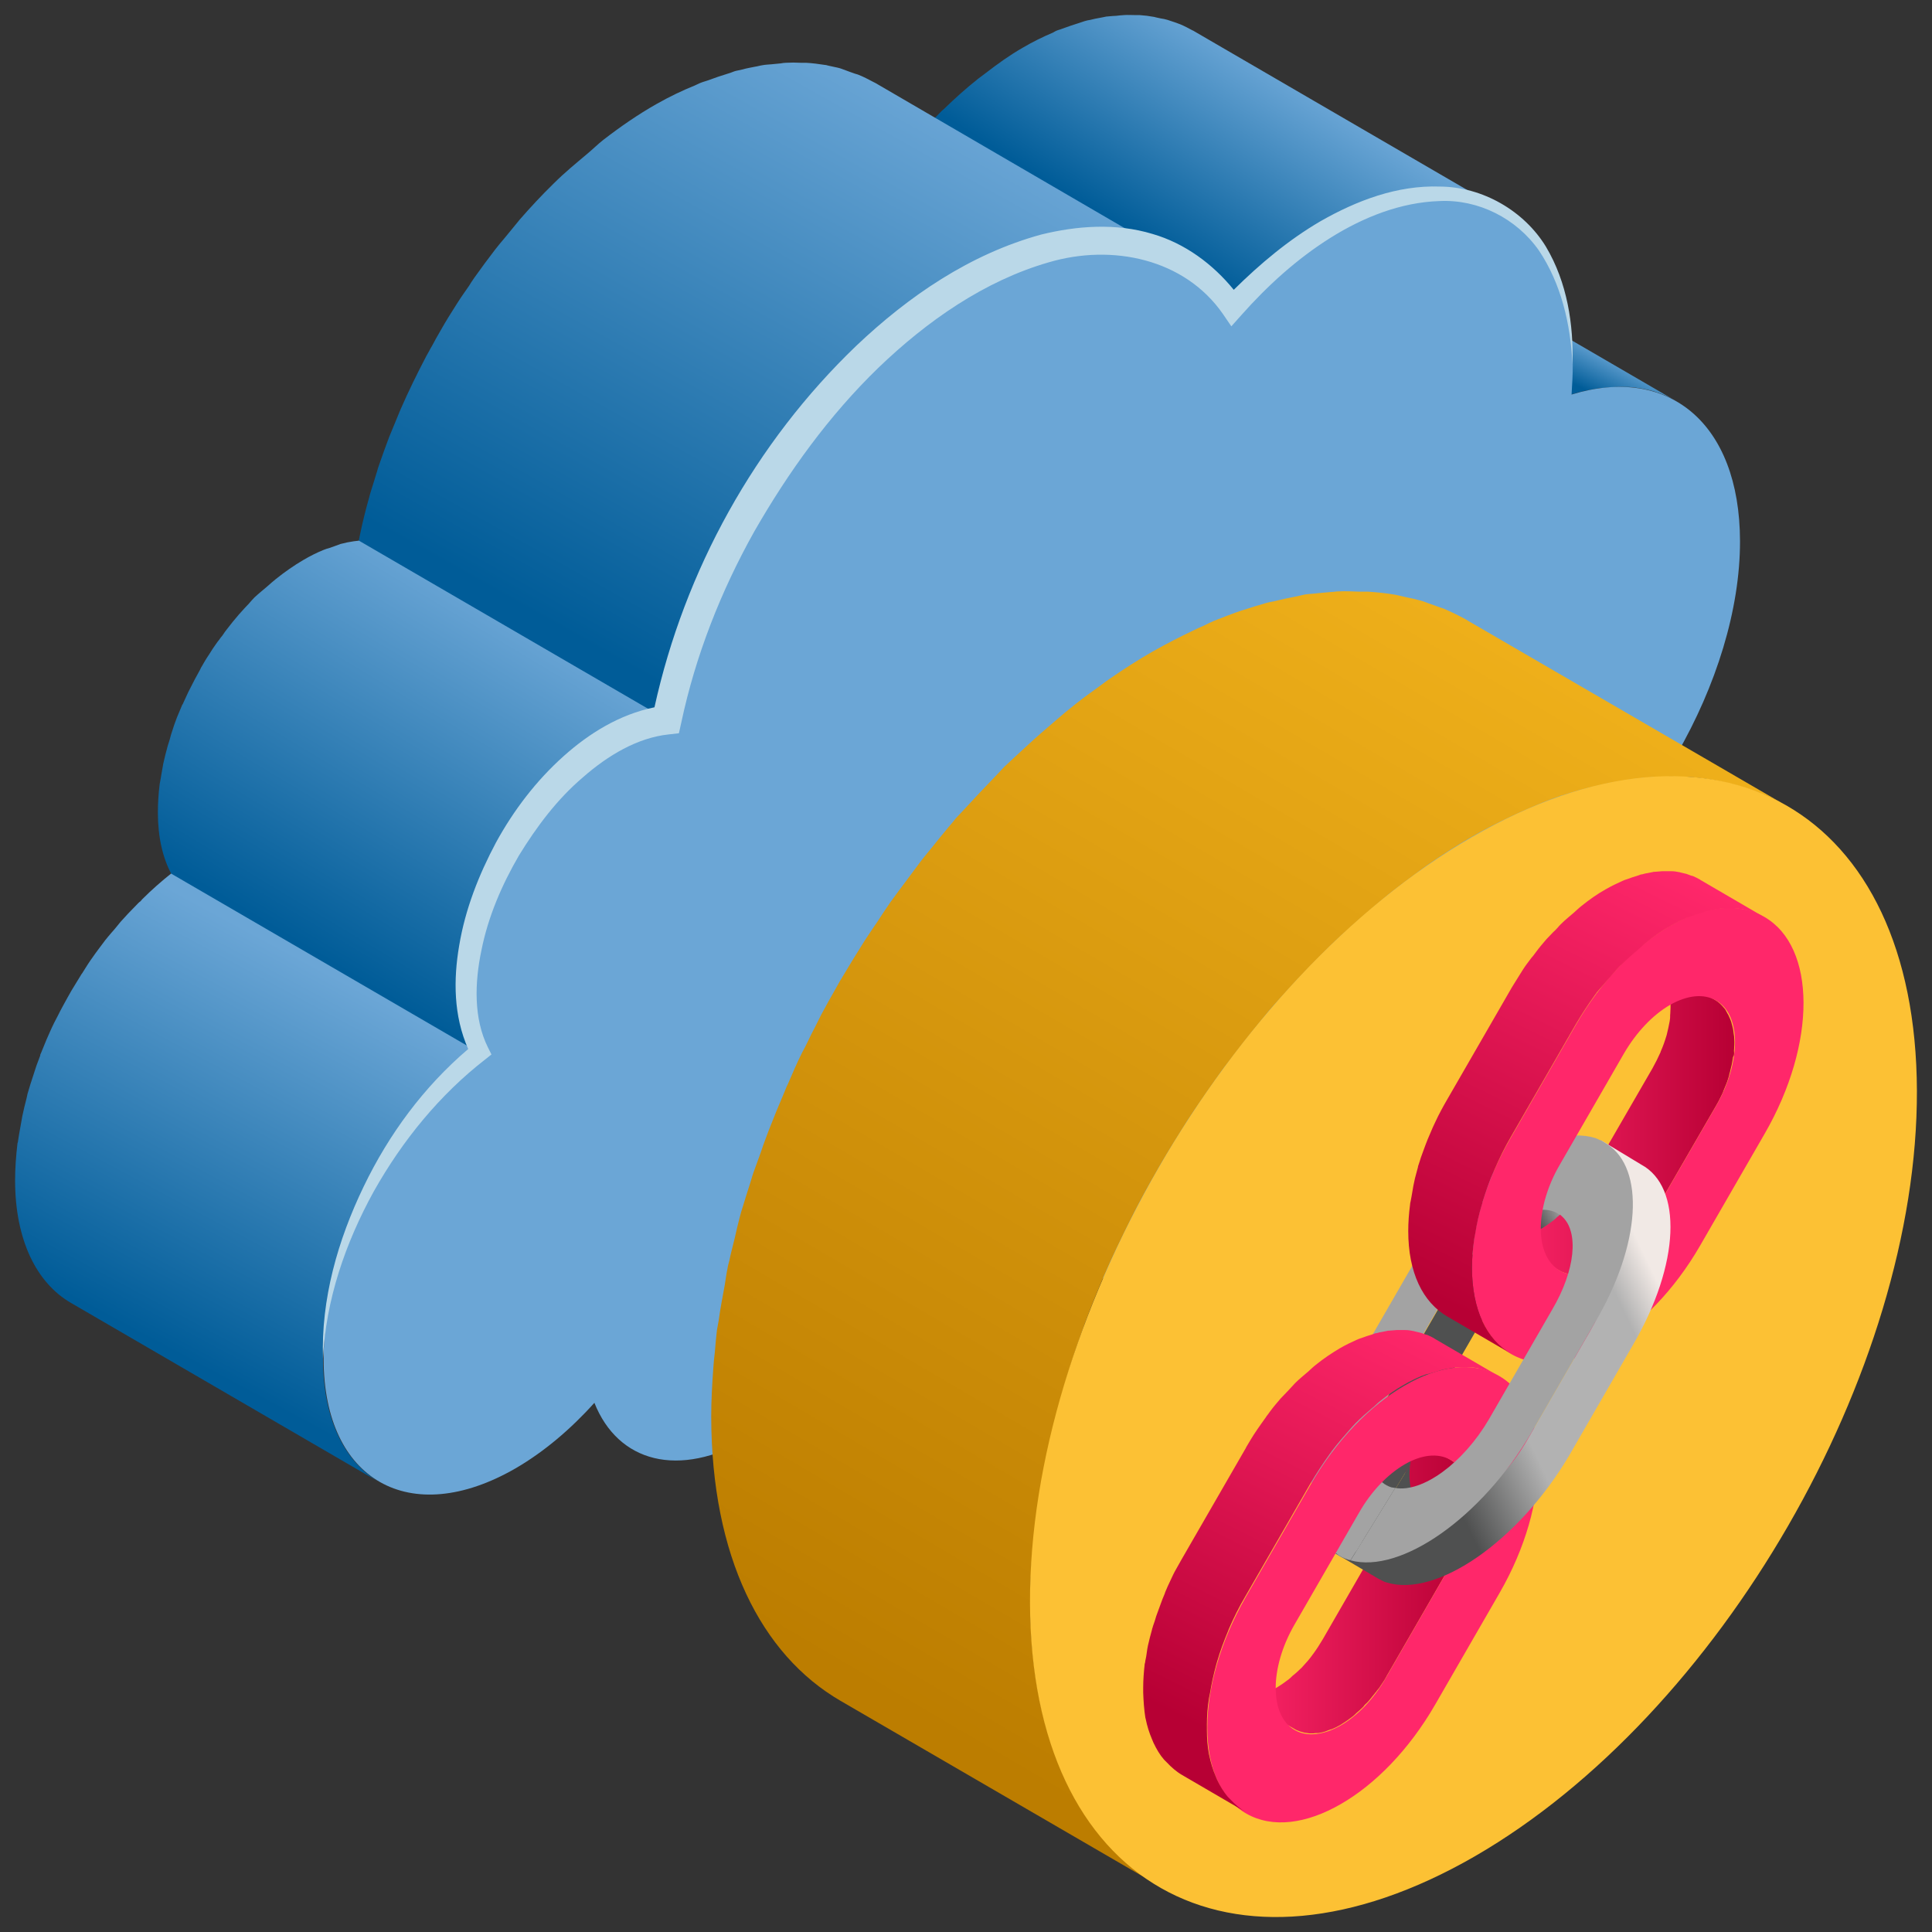 <svg id="Layer_1" enable-background="new 0 0 64 64" viewBox="0 0 64 64" xmlns="http://www.w3.org/2000/svg" xmlns:xlink="http://www.w3.org/1999/xlink"><rect x="0" y="0" width="64" height="64" fill="#333333" stroke="none"/><linearGradient id="lg1"><stop offset="0" stop-color="#6ba6d6"/><stop offset="1" stop-color="#005c98"/></linearGradient><linearGradient id="SVGID_1_" gradientUnits="userSpaceOnUse" x1="49.047" x2="48.379" xlink:href="#lg1" y1="9.511" y2="10.849"/><linearGradient id="SVGID_2_" gradientUnits="userSpaceOnUse" x1="42.298" x2="38.462" xlink:href="#lg1" y1="2.271" y2="8.369"/><linearGradient id="SVGID_3_" gradientUnits="userSpaceOnUse" x1="11.856" x2="5.463" xlink:href="#lg1" y1="32.745" y2="44.646"/><linearGradient id="SVGID_4_" gradientUnits="userSpaceOnUse" x1="30.732" x2="20.207" xlink:href="#lg1" y1="2.971" y2="21.757"/><linearGradient id="SVGID_5_" gradientUnits="userSpaceOnUse" x1="16.472" x2="9.686" xlink:href="#lg1" y1="19.811" y2="31.122"/><linearGradient id="SVGID_6_" gradientUnits="userSpaceOnUse" x1="49.611" x2="28.299" y1="19.343" y2="55.729"><stop offset="0" stop-color="#f0b11b"/><stop offset="1" stop-color="#bc7d00"/></linearGradient><linearGradient id="lg2"><stop offset="0" stop-color="#ff276a"/><stop offset="1" stop-color="#b70034"/></linearGradient><linearGradient id="SVGID_7_" gradientUnits="userSpaceOnUse" x1="40.771" x2="48.679" xlink:href="#lg2" y1="52.285" y2="52.285"/><linearGradient id="lg3"><stop offset="0" stop-color="#f1e9e5"/><stop offset=".157" stop-color="#b2b2b2"/><stop offset=".389" stop-color="#b2b2b2"/><stop offset=".665" stop-color="#b2b2b2"/><stop offset="1" stop-color="#4f5050"/></linearGradient><linearGradient id="SVGID_8_" gradientUnits="userSpaceOnUse" x1="55.201" x2="52.261" xlink:href="#lg3" y1="41.399" y2="43.008"/><linearGradient id="SVGID_9_" gradientUnits="userSpaceOnUse" x1="53.98" x2="51.04" xlink:href="#lg3" y1="39.168" y2="40.777"/><linearGradient id="SVGID_10_" gradientUnits="userSpaceOnUse" x1="49.553" x2="57.463" xlink:href="#lg2" y1="37.066" y2="37.066"/><linearGradient id="SVGID_11_" gradientUnits="userSpaceOnUse" x1="46.821" x2="39.984" xlink:href="#lg2" y1="43.811" y2="57.363"/><linearGradient id="SVGID_12_" gradientUnits="userSpaceOnUse" x1="55.431" x2="48.269" xlink:href="#lg2" y1="28.829" y2="43.358"/><linearGradient id="SVGID_13_" gradientUnits="userSpaceOnUse" x1="55.06" x2="46.78" xlink:href="#lg3" y1="42.772" y2="46.732"/><g><g><path d="m53.11 12.85c.28-.03.56-.04.82-.03h.04c.28.02.55.07.8.14.01 0 .02.01.03.01.26.08.5.18.73.32l-10.2-5.93c-.01-.01-.03-.01-.04-.02-.12-.07-.24-.13-.36-.18-.11-.04-.22-.08-.33-.12-.01 0-.02-.01-.03-.01s-.01 0-.02-.01c-.13-.04-.27-.07-.4-.09-.12-.02-.25-.03-.38-.04-.01 0-.02 0-.04 0-.01 0-.01 0-.02 0-.16-.01-.31-.01-.48 0-.11 0-.22.02-.33.03-.04 0-.08.01-.13.01-.03 0-.06 0-.09.01-.21.03-.42.08-.64.14-.07.02-.14.04-.2.06l10.2 5.93c.32-.1.63-.16.93-.21.05 0 .1 0 .14-.01z" fill="url(#SVGID_1_)"/><path d="m45.95 6.7c.12-.04.24-.07.36-.1.11-.03.22-.05.33-.07.14-.03.28-.05.42-.07.08-.01.16-.02.24-.02.18-.01.35-.02.51-.01h.12c.2.01.4.04.59.07.05.01.09.02.14.03.15.03.3.08.44.13.04.02.09.03.13.05.18.07.36.15.52.25l-.01-.01s.01 0 .01.01l-10.2-5.93c-.01-.01-.03-.02-.04-.02-.13-.07-.26-.14-.4-.2-.03-.01-.05-.02-.08-.03-.04-.02-.09-.03-.14-.05-.07-.02-.14-.05-.21-.07s-.15-.04-.23-.05c-.05-.01-.09-.02-.14-.03-.03-.01-.05-.01-.08-.02-.16-.03-.32-.05-.48-.06-.01 0-.02 0-.03 0-.04 0-.08 0-.11 0-.13 0-.25-.01-.38 0-.04 0-.09.01-.13.01-.08.01-.16.02-.24.02-.08.01-.15.01-.22.02-.06.01-.13.03-.2.04-.11.02-.22.04-.33.07-.06.01-.12.02-.18.04s-.12.04-.18.06c-.19.06-.37.12-.56.19-.07.03-.13.04-.2.07-.04.02-.08.04-.11.06-.33.14-.66.3-1 .5-.42.24-.84.54-1.24.85-.08.06-.16.12-.24.18-.39.31-.76.64-1.13 1-.02.02-.05.04-.07.06-.2.2-.38.39-.57.59l10.2 5.93c.2-.22.42-.43.63-.64.36-.36.74-.69 1.13-1 .08-.06.16-.12.24-.18.41-.31.82-.6 1.24-.85.34-.2.67-.36 1-.5.11-.05.21-.09.31-.13.2-.07.39-.13.57-.19z" fill="url(#SVGID_2_)"/><path d="m10.7 45.01c0-.43.03-.87.1-1.32.01-.06.02-.13.03-.19.06-.4.14-.8.25-1.2.01-.03.01-.06.02-.08.12-.45.27-.91.45-1.36.01-.02.02-.04.03-.06.17-.43.37-.86.58-1.28.02-.03.03-.07.05-.1.22-.43.47-.85.73-1.26.01-.02.02-.03.03-.05.26-.4.53-.78.82-1.15.04-.04.07-.09.11-.13.26-.32.53-.62.81-.91.05-.05.1-.11.15-.15.33-.33.68-.64 1.03-.92l-10.2-5.93c-.34.27-.67.56-.98.87-.02.02-.03.04-.05.06-.06.04-.11.1-.16.15-.17.17-.34.35-.5.53-.1.12-.2.25-.31.37-.04.04-.07.09-.11.13-.03.04-.06.07-.09.11-.14.19-.29.38-.42.57-.11.15-.21.31-.31.47-.01.02-.02.03-.03.05-.01.01-.02.03-.03.04-.11.18-.22.36-.33.54-.1.18-.2.35-.3.54-.03.05-.05.1-.08.15-.02.03-.03.07-.05.1-.05.1-.1.19-.15.29-.09.18-.17.37-.25.55-.06.15-.12.29-.18.44-.01.02-.02.04-.03.07.01 0 0 .03-.01.05-.08.2-.15.4-.21.6-.07.21-.14.43-.2.64 0 .02-.01.04-.01.05-.01.03-.01.06-.02.09-.05.2-.1.39-.14.59-.04.21-.07.41-.11.62-.01.06-.02.12-.03.19 0 .03-.01.06-.02.09-.05.42-.08.83-.08 1.23 0 1 .18 1.84.5 2.53.32.68.78 1.2 1.35 1.53l10.2 5.93c-1.14-.68-1.85-2.08-1.85-4.08z" fill="url(#SVGID_3_)"/><path d="m23.42 19.61c.01-.02.02-.04.03-.06.29-.68.62-1.34.97-2 .03-.05.06-.1.09-.15.34-.61.7-1.21 1.08-1.78.05-.07.09-.13.14-.2.38-.55.78-1.09 1.19-1.6.08-.09.15-.19.23-.28.45-.53.91-1.04 1.39-1.52.36-.35.73-.66 1.11-.98.18-.15.36-.33.54-.47.57-.44 1.15-.84 1.75-1.18.44-.25.87-.46 1.29-.64.14-.06.27-.11.4-.16.24-.09.48-.17.71-.24.15-.05.31-.09.46-.13.14-.03.28-.06.41-.09.18-.03.36-.06.54-.08.1-.01.2-.02.31-.03.23-.02.45-.02.67-.01h.14c.26.01.51.05.75.1.06.01.12.03.18.04.19.04.38.1.56.16.06.02.12.04.17.06.23.09.46.2.67.32l-10.2-5.94c-.02-.01-.04-.02-.06-.03-.17-.09-.34-.18-.52-.25-.03-.01-.07-.02-.1-.03-.06-.02-.11-.04-.17-.06-.09-.03-.18-.07-.27-.1-.08-.03-.18-.05-.28-.07-.06-.01-.12-.03-.18-.04-.03-.01-.07-.02-.1-.02-.2-.03-.41-.06-.62-.07-.01 0-.02 0-.03 0-.04 0-.09 0-.14 0-.17-.01-.33-.01-.5 0-.05 0-.11.01-.17.02-.1.01-.2.02-.31.03-.1.01-.19.01-.29.03-.08.01-.17.04-.25.05-.14.03-.28.05-.41.09-.08.02-.15.03-.23.05s-.15.06-.23.08c-.23.07-.47.15-.71.24-.09.03-.17.05-.26.09-.05.02-.1.05-.15.07-.42.17-.84.37-1.28.62-.6.34-1.18.74-1.75 1.18-.18.14-.35.31-.53.46-.38.32-.76.63-1.12.99-.01.01-.01.01-.02.02-.38.37-.75.77-1.1 1.17-.09.11-.18.22-.27.33-.08.09-.15.19-.23.28-.11.13-.22.26-.32.39-.23.3-.46.61-.68.92-.07.1-.13.19-.19.29-.05.07-.09.13-.14.2-.09.13-.18.26-.26.39-.18.28-.36.57-.53.87-.1.17-.2.35-.29.52-.03.05-.06.1-.09.16s-.07.12-.1.18c-.15.29-.3.58-.44.87s-.28.59-.41.89c-.01.02-.01.03-.02.05s-.02.04-.03.07c-.11.27-.22.53-.33.8-.12.32-.24.65-.35.97-.03.08-.04.15-.07.23-.02.08-.05.15-.07.23-.06.2-.13.4-.18.6-.11.39-.21.79-.29 1.18-.02.08-.03.16-.05.24l10.2 5.93c.13-.67.31-1.34.52-2.02.02-.07.04-.15.07-.23.22-.67.47-1.34.75-2z" fill="url(#SVGID_4_)"/><path d="m31.94 9.38c3.81-2.2 7.12-1.71 8.9.81.99-1.07 2.09-2 3.24-2.67 4.42-2.55 8-.49 8.02 4.57 0 .33-.02.66-.04.98 3.19-.98 5.57.92 5.58 4.85.01 4.56-3.2 10.13-7.17 12.43-1.95 1.13-3.72 1.25-5.01.56-1.34 4.48-4.51 8.92-8.22 11.06-3.2 1.85-6 1.52-7.59-.48-.92 2.52-2.72 4.93-4.81 6.14-2.37 1.37-4.37.8-5.15-1.16-.79.88-1.68 1.63-2.61 2.17-3.5 2.02-6.35.4-6.36-3.61-.01-3.58 2.23-7.85 5.18-10.17-.28-.53-.44-1.21-.44-2.02-.01-3.07 2.14-6.8 4.81-8.34.65-.37 1.28-.58 1.84-.64 1.12-5.72 5.08-11.74 9.83-14.48z" fill="#6ba6d6"/><path d="m15.56 31.54c.06-.35.14-.7.24-1.05.01-.03.02-.06.03-.1.12-.38.26-.77.42-1.14 0-.01 0-.01.01-.02.17-.38.36-.76.57-1.13.01-.01.01-.02.02-.04.21-.36.43-.7.67-1.03.02-.03.04-.06.07-.09.22-.3.46-.58.71-.85.05-.06.11-.11.16-.17.2-.2.4-.39.61-.57.09-.08.18-.17.28-.24.29-.23.6-.45.91-.63.29-.17.58-.29.86-.4.06-.02.12-.04.17-.06.28-.09.55-.15.8-.18l-10.2-5.93c-.05.01-.11.01-.17.02-.14.02-.29.05-.44.09-.06.02-.13.05-.19.07s-.12.04-.17.06c-.07.02-.14.04-.21.07-.22.09-.44.2-.66.33-.31.18-.61.39-.91.63-.1.08-.19.16-.28.24-.14.12-.29.24-.43.37-.06.06-.12.13-.18.2-.05.06-.11.11-.16.17-.06.07-.12.13-.18.2-.13.15-.26.31-.39.48-.05.06-.09.12-.13.18-.02.03-.04.06-.07.09-.04.06-.08.11-.12.16-.1.14-.19.27-.28.42-.09.13-.17.27-.25.41-.01.01-.02.03-.02.04-.01.01-.01.02-.02.04-.06.11-.12.22-.18.33-.07.14-.14.27-.21.41-.06.13-.12.26-.18.39 0 .01 0 .01-.01.02 0 0 0 .01-.01.01-.06.14-.12.29-.18.43-.06.15-.11.3-.16.46-.03.08-.05.16-.07.24-.01.03-.02.06-.03.1-.02.05-.03.1-.05.16-.05.19-.1.37-.14.56-.02.11-.04.23-.06.34-.01.06-.02.12-.03.18-.01.05-.02.11-.03.16-.04.32-.06.64-.06.95 0 .81.16 1.49.44 2.02l10.2 5.93c-.28-.53-.44-1.21-.44-2.02 0-.36.03-.73.09-1.11.02-.08.03-.14.04-.2z" fill="url(#SVGID_5_)"/><path d="m51.21 8.17c-.72-1.18-2.09-1.98-3.51-1.99-1.42-.05-2.77.47-3.96 1.15-1.06.62-2 1.41-2.87 2.27-.69-.85-1.62-1.54-2.69-1.85-1.22-.37-2.51-.27-3.69.02-2.37.65-4.4 2.05-6.12 3.68-3.36 3.22-5.69 7.44-6.69 11.98-1.17.24-2.17.87-3 1.61-.92.82-1.67 1.81-2.25 2.87-.57 1.07-1.02 2.21-1.22 3.42-.19 1.11-.19 2.32.3 3.42-1.48 1.26-2.63 2.83-3.46 4.55-.86 1.78-1.42 3.74-1.35 5.71.09-1.96.75-3.85 1.68-5.54.95-1.69 2.19-3.21 3.7-4.38l.2-.16-.12-.24c-.47-.95-.44-2.13-.21-3.22.22-1.1.67-2.15 1.24-3.13.59-.96 1.27-1.87 2.12-2.59.83-.73 1.81-1.31 2.83-1.42l.35-.04.08-.36c.47-2.21 1.31-4.35 2.42-6.33 1.13-1.97 2.47-3.83 4.1-5.41 1.62-1.56 3.53-2.89 5.65-3.5 2.1-.62 4.5-.12 5.77 1.71l.28.41.33-.37c.87-.98 1.85-1.87 2.95-2.56s2.34-1.18 3.62-1.22c1.28-.06 2.54.57 3.29 1.64.73 1.09 1.05 2.43 1.11 3.77.04-1.31-.17-2.71-.88-3.9z" fill="#bad8e8"/></g><g><path d="m59.21 26.71-10.57-6.14c-.03-.02-.05-.03-.08-.05-.24-.13-.48-.25-.74-.36-.05-.02-.1-.03-.15-.05-.08-.03-.17-.06-.25-.09-.13-.04-.25-.1-.38-.13-.14-.04-.28-.07-.43-.1-.09-.02-.17-.04-.26-.06-.05-.01-.09-.02-.14-.03-.29-.05-.58-.08-.89-.1-.02 0-.04 0-.06 0-.07 0-.14 0-.22 0-.23-.01-.46-.02-.7-.01-.08 0-.16.02-.24.02-.15.01-.29.03-.44.04-.14.02-.27.02-.41.04-.12.02-.25.06-.37.08-.2.04-.4.08-.6.13-.11.03-.21.04-.32.07-.25.07-.5.15-.75.23-.02.01-.05.01-.07.02-.3.1-.6.22-.91.34-.12.05-.24.11-.36.17-.12.05-.23.1-.35.16-.44.21-.89.44-1.35.7-.47.27-.94.57-1.4.89-.15.1-.3.22-.44.32-.31.22-.62.45-.92.7-.17.13-.33.28-.5.42-.28.24-.56.48-.83.73-.17.15-.33.31-.5.46-.1.1-.21.19-.31.29-.11.11-.21.23-.31.33-.33.34-.66.69-.98 1.04-.1.11-.21.22-.31.33-.08.1-.16.2-.25.3-.19.23-.38.46-.57.7-.12.15-.25.3-.37.46-.1.13-.19.26-.29.39-.14.18-.27.37-.41.55-.09.13-.19.25-.28.38-.15.22-.3.44-.44.66-.1.14-.19.28-.29.43-.04.06-.08.12-.12.18-.26.41-.51.82-.76 1.24-.02.03-.03.06-.05.08-.05.08-.09.17-.14.25-.17.3-.34.6-.5.9-.07.14-.14.28-.21.42-.08.15-.15.29-.22.44-.06.13-.13.26-.2.39-.17.34-.32.69-.47 1.04-.03.06-.06.12-.08.18-.01.02-.02.04-.02.05-.19.44-.37.88-.54 1.32-.03.08-.06.16-.09.24-.06.16-.12.32-.17.48-.08.22-.16.44-.24.66-.06.17-.1.34-.16.51-.06.2-.13.4-.19.61-.04.13-.08.25-.11.38-.06.22-.11.45-.16.67-.06.25-.13.5-.18.75-.02.09-.05.17-.06.26-.04.18-.06.36-.09.54-.07.39-.15.78-.2 1.17-.02.11-.04.22-.06.33-.03.24-.05.49-.07.73-.02.17-.04.35-.05.52-.04.55-.07 1.09-.07 1.62.01 4.63 1.65 7.88 4.28 9.41l10.57 6.14c-2.64-1.53-4.27-4.79-4.28-9.41 0-.53.02-1.08.07-1.62.01-.17.03-.35.05-.52.03-.35.08-.7.13-1.06.06-.39.13-.78.2-1.17.05-.27.1-.53.16-.8.06-.25.12-.5.18-.75.09-.35.18-.7.28-1.05.06-.2.12-.4.18-.61.12-.39.25-.79.39-1.18.06-.16.11-.32.17-.48.2-.54.42-1.08.65-1.61.03-.06.06-.12.08-.18.21-.48.44-.95.67-1.42.07-.15.15-.29.22-.44.23-.45.47-.89.72-1.32.05-.08.09-.17.14-.25.3-.51.61-1.01.92-1.5.09-.14.19-.28.28-.42.24-.35.48-.7.73-1.05.13-.19.27-.37.41-.55.22-.29.44-.57.66-.85.19-.23.38-.47.57-.7.18-.22.37-.42.56-.63.32-.36.65-.71.98-1.04.21-.21.41-.42.62-.62.16-.16.33-.31.5-.46.27-.25.55-.49.83-.73.17-.14.33-.28.5-.42.3-.24.61-.47.92-.7.15-.11.29-.22.44-.32.46-.32.93-.62 1.4-.89.45-.26.9-.49 1.35-.7.12-.05.23-.11.35-.16.43-.19.85-.37 1.27-.51.02-.01.05-.01.07-.02.37-.12.72-.22 1.08-.3.2-.05.4-.09.6-.13.26-.05.52-.09.78-.12.15-.02.3-.03.44-.04.32-.02.63-.03.94-.02h.22c.37.02.73.07 1.09.14.09.02.17.04.26.06.28.06.55.14.81.23.08.03.17.06.25.09.33.13.66.28.96.46 0-.01 0 0 0 0z" fill="url(#SVGID_6_)"/><path d="m48.76 27.73c8.11-4.69 14.71-.93 14.74 8.4.03 9.32-6.53 20.67-14.64 25.36-8.11 4.68-14.71.93-14.74-8.39-.03-9.33 6.53-20.69 14.64-25.37z" fill="#fcc134"/><g><path d="m48.66 50.15c.01-.04 0-.08 0-.12.01-.13.02-.26.01-.39 0-.06-.01-.12-.02-.18-.01-.11-.03-.21-.06-.31-.01-.05-.03-.11-.05-.16-.04-.1-.08-.18-.13-.26-.02-.04-.04-.08-.07-.11-.08-.11-.18-.2-.3-.27l-2.11-1.23c.12.07.21.16.3.27.03.03.05.08.07.11.05.08.1.17.13.26.02.05.03.1.05.16.03.1.04.2.06.31.01.06.01.12.02.18 0 .12 0 .26-.01.39-.01.06 0 .11-.01.17 0 .02-.01.05-.01.07-.02.15-.06.31-.1.46 0 .01-.01.02-.01.03-.05.17-.11.34-.18.51 0 0 0 .01-.01.01-.08.18-.17.36-.27.54l-2.14 3.71c-.1.17-.21.34-.32.49-.01.01-.02.02-.03.04-.1.14-.21.26-.32.38-.02.02-.04.05-.07.07-.09.09-.18.17-.27.24-.04.04-.08.08-.12.11-.13.1-.26.19-.39.27-.13.07-.25.13-.37.17-.03.01-.05.02-.08.03-.12.04-.23.07-.34.08-.01 0-.02 0-.03 0-.12.01-.24.01-.36-.01 0 0 0 0-.01 0-.12-.02-.23-.06-.33-.12l2.11 1.23c.04.02.07.04.11.05.04.02.07.03.11.04s.07.02.11.03h.01.01c.04.01.08.01.13.02h.14c.03 0 .05-.01.08-.01h.03.05c.06-.01.13-.02.19-.04.03-.01.07-.02.11-.04.03-.01.05-.02.08-.03.02-.01.05-.01.07-.02.1-.04.2-.09.3-.15.13-.08.26-.17.39-.27.04-.03.08-.07.12-.11.07-.06.14-.12.21-.19.02-.02.04-.04.05-.06.02-.02.04-.05.07-.07.04-.04.08-.08.11-.12.06-.07.11-.14.17-.21.01-.02.03-.04.04-.05s.02-.02.03-.04c.03-.03.05-.07.08-.1.04-.06.08-.12.12-.18s.08-.12.11-.18c0-.01.01-.01.01-.02l2.14-3.71c.03-.05.06-.11.09-.16.03-.06.06-.12.09-.18s.06-.12.08-.18v-.01s0-.01.01-.01c.02-.06.05-.11.07-.16.03-.07.05-.13.07-.2.02-.05.03-.1.04-.15 0-.01.01-.02.01-.03s.01-.03.01-.04c.02-.08.04-.17.06-.25.01-.06.02-.12.03-.18 0-.02.01-.05.01-.07.01-.01.02-.03.02-.05z" fill="url(#SVGID_7_)"/><g><path d="m48.05 42.66-2.1 3.64c-1.19 2.02-1.52 3.98-1.03 5.14l1.79-2.91c.06-.53.27-1.16.65-1.79l2.1-3.64c.48-.82 1.13-1.49 1.77-1.89l1.71-2.78c-1.6.34-3.57 1.97-4.89 4.23z" fill="url(#SVGID_8_)"/><path d="m51.22 41.21c.54-.34 1.06-.49 1.47-.36.09.03.16.07.23.12l-.07-2.39z" fill="url(#SVGID_9_)"/></g><path d="m46.09 49.27c-.89-.28-.88-1.74.01-3.26l2.1-3.64c.89-1.52 2.34-2.53 3.23-2.25.13.04.23.11.32.19l1.48-2.4c-.12-.08-.24-.16-.38-.21-1.67-.52-4.38 1.37-6.06 4.22l-2.1 3.64c-1.67 2.85-1.69 5.59-.02 6.12.02.01.05 0 .07.01l1.48-2.4c-.04-.01-.09-.01-.13-.02z" fill="#a3a3a3"/><path d="m57.44 34.93c.01-.04 0-.08 0-.12.01-.13.02-.26.01-.39 0-.06-.01-.12-.02-.18-.01-.11-.03-.21-.06-.31-.01-.05-.03-.11-.05-.16-.04-.1-.08-.18-.13-.26-.02-.04-.04-.08-.07-.11-.09-.11-.18-.2-.3-.27l-2.11-1.23c.12.07.22.16.3.27.03.03.05.08.07.11.05.08.1.17.13.26.02.05.03.1.05.16.03.1.04.2.06.31.01.06.01.12.02.18 0 .12 0 .25-.01.39-.01.06 0 .12-.01.18 0 .02-.01.05-.01.07-.03.15-.06.31-.1.46 0 .01-.01.02-.01.03-.05.17-.11.34-.19.52v.01c-.08.18-.17.36-.27.54l-2.14 3.7c-.1.17-.21.34-.32.49-.01.01-.02.02-.03.04-.1.14-.21.26-.32.38-.02.02-.04.05-.07.07-.09.09-.18.17-.27.24-.04.04-.08.08-.12.11-.13.1-.26.19-.39.27-.13.07-.25.13-.38.18-.03.01-.05.02-.08.03-.12.04-.23.07-.34.08-.01 0-.02 0-.03 0-.12.02-.24.02-.36 0-.12-.02-.23-.06-.34-.12l2.11 1.23c.04.02.07.04.11.05.04.02.08.03.11.04.04.01.08.02.12.03.04.01.09.01.13.02h.14c.03 0 .06-.01.08-.01h.03.05c.06-.01.13-.02.19-.04.04-.01.07-.02.11-.04.03-.01.05-.02.08-.03.02-.01.05-.01.07-.02.1-.04.2-.09.31-.15.13-.08.26-.17.39-.27.04-.03.08-.07.12-.11.07-.06.14-.12.21-.19l.06-.06c.02-.02.04-.05.07-.07.04-.04.08-.08.11-.12.06-.07.11-.14.17-.21.01-.02.03-.04.04-.05s.02-.02.03-.04c.02-.03.05-.07.07-.1.04-.06.08-.12.12-.18s.08-.12.11-.18c0-.01.01-.01.01-.02l2.14-3.7c.03-.05.06-.11.09-.16.03-.06.06-.12.09-.18s.06-.12.08-.19c0 0 0-.01.01-.01v-.01c.02-.06.05-.11.07-.17.03-.07.05-.13.07-.2.02-.05.03-.1.04-.15 0-.01.01-.02.01-.03s.01-.03.01-.04c.02-.08.04-.17.06-.25.01-.06.02-.12.03-.17 0-.03.01-.05.01-.07.03-.04.03-.06.03-.08z" fill="url(#SVGID_10_)"/><path d="m49.66 45.58c1.72.99 1.73 4.21.02 7.18l-2.14 3.71c-.86 1.49-1.99 2.64-3.12 3.29-1.14.66-2.27.81-3.13.32-1.72-.98-1.73-4.2-.02-7.18l2.14-3.71c.86-1.49 1.99-2.64 3.12-3.29 1.13-.66 2.26-.82 3.13-.32zm-1.6 6.26c.83-1.44.83-3.01-.01-3.48-.42-.24-.97-.17-1.52.15s-1.1.88-1.51 1.6l-2.14 3.71c-.83 1.44-.83 3.01.01 3.49.42.24.97.16 1.52-.15.55-.32 1.1-.87 1.51-1.6z" fill="#ff276a"/><path d="m47.57 45.44c.05-.02.11-.03.16-.05.06-.02.12-.03.18-.04.07-.01.15-.03.22-.04.04-.01.09-.01.13-.01.08-.01.17-.01.25-.01h.1c.11 0 .22.01.33.03.01 0 .02 0 .03.01.1.02.2.05.29.08.03.01.05.02.08.03.1.04.2.08.3.14l-2.11-1.23s-.01 0-.01-.01c-.07-.04-.15-.08-.22-.11-.02-.01-.05-.02-.07-.02-.03-.01-.05-.02-.08-.03s-.06-.02-.09-.03c-.07-.02-.14-.03-.21-.05-.01 0-.02-.01-.03-.01h-.01c-.09-.02-.17-.03-.26-.03-.02 0-.04 0-.06 0-.03 0-.07 0-.1 0-.04 0-.08 0-.13 0-.04 0-.08.01-.12.01s-.09.01-.13.01c-.02 0-.05 0-.07.01-.05.01-.1.02-.15.03-.06.01-.12.02-.18.04-.02 0-.04.01-.06.01-.03.01-.07.03-.11.04-.11.03-.22.07-.33.11-.03.01-.06.02-.09.03-.02.01-.05.02-.07.03-.18.08-.37.17-.56.28-.27.16-.54.34-.8.55-.09.07-.17.15-.26.23-.14.12-.29.24-.43.38-.04.04-.07.08-.11.12-.05.05-.09.1-.14.15-.08.08-.15.16-.23.24-.12.14-.24.28-.35.43-.03.04-.06.08-.08.11-.02.02-.04.05-.05.07-.05.07-.1.14-.15.21-.09.12-.17.25-.26.38-.08.12-.15.25-.23.38-.01.01-.02.03-.02.04l-2.14 3.71c-.06.11-.12.21-.18.32-.07.12-.13.25-.19.38s-.12.25-.17.38c0 .01-.01.02-.01.03s-.01.02-.01.03c-.05.11-.09.22-.13.33-.05.14-.1.28-.15.41-.03.1-.06.21-.1.31-.01.02-.01.04-.02.07-.01.02-.02.05-.02.07-.05.17-.09.34-.13.51-.03.13-.04.25-.06.37-.01.05-.02.1-.03.15 0 .03-.01.07-.02.1-.03.27-.05.53-.05.78v.17c.01.29.03.56.07.82 0 .02.01.03.01.04.05.25.12.47.21.68.02.04.03.08.05.12.1.21.21.4.35.56l.09.09c.15.16.32.31.51.42l2.11 1.23c-.19-.11-.36-.26-.51-.42-.03-.03-.06-.06-.09-.09-.14-.17-.25-.35-.35-.56-.02-.04-.03-.08-.05-.12-.09-.21-.16-.44-.21-.68 0-.02-.01-.03-.01-.04-.05-.26-.07-.53-.07-.82 0-.06 0-.12 0-.17 0-.28.02-.58.07-.88.01-.05.02-.1.03-.15.05-.31.12-.63.21-.96.01-.02.01-.04.02-.07.1-.35.23-.7.38-1.06 0-.01.01-.02.01-.03.16-.37.34-.74.56-1.11l2.14-3.71c.21-.36.43-.69.66-1.01.02-.02.04-.05.05-.07.21-.28.44-.54.66-.79.05-.05.09-.1.14-.15.18-.18.36-.34.55-.5.09-.07.17-.16.25-.22.26-.21.53-.4.8-.55.19-.11.37-.2.56-.28.05-.02.1-.04.16-.06.12-.02.23-.06.34-.09z" fill="url(#SVGID_11_)"/><path d="m58.44 30.37c1.73.99 1.74 4.2.02 7.18l-2.14 3.71c-.86 1.49-1.99 2.63-3.12 3.28s-2.26.81-3.13.32c-.84-.48-1.3-1.48-1.31-2.84 0-1.36.45-2.9 1.29-4.34l2.14-3.71c.86-1.49 1.98-2.63 3.12-3.29s2.26-.81 3.13-.31zm-1.59 6.26c.83-1.44.84-3.02-.01-3.49-.4-.23-.94-.18-1.52.15-.57.33-1.11.9-1.52 1.6l-2.14 3.71c-.4.69-.62 1.45-.62 2.11 0 .65.23 1.15.63 1.38.42.24.97.16 1.52-.16s1.1-.87 1.52-1.6z" fill="#ff276a"/><path d="m53.57 32.1c.05-.05.09-.1.14-.14.18-.18.36-.34.55-.5.09-.07.17-.16.25-.22.26-.21.53-.4.8-.55.19-.11.37-.2.56-.28.05-.02.1-.04.16-.06.11-.04.22-.08.33-.11.05-.02.11-.03.16-.05.06-.02.12-.03.18-.04.07-.01.15-.03.22-.04.04-.01.09-.01.13-.01.08-.01.17-.01.25-.01h.11c.11 0 .22.01.33.03.01 0 .02.01.03.01.1.02.2.05.29.08.03.01.05.02.08.03.1.04.2.08.3.14l-2.11-1.23s-.01 0-.01-.01c-.07-.04-.15-.08-.22-.11-.02-.01-.05-.02-.07-.02-.03-.01-.05-.02-.08-.03s-.06-.02-.08-.03c-.07-.02-.14-.03-.21-.05-.01 0-.02-.01-.03-.01h-.01c-.09-.02-.17-.03-.26-.03-.02 0-.04 0-.06 0-.03 0-.07 0-.11 0s-.08 0-.13 0c-.04 0-.08.01-.12.01s-.09.01-.13.01c-.02 0-.05 0-.07.01-.05.01-.1.02-.15.03-.06.01-.12.02-.18.04-.02 0-.04.01-.06.01-.03.01-.07.03-.11.04-.11.03-.22.07-.33.11-.03.01-.06.02-.09.03-.02.01-.05.02-.07.03-.18.08-.37.17-.56.28-.27.15-.54.34-.8.55-.09.07-.17.15-.25.22-.14.12-.29.24-.43.38-.04.04-.08.08-.11.12-.05.05-.09.1-.14.14-.08.08-.15.16-.23.24-.12.14-.24.28-.35.43-.03.04-.06.08-.09.12-.02.02-.04.05-.06.07-.05.07-.1.13-.15.2-.09.12-.17.25-.25.38-.08.12-.15.25-.23.37-.01.02-.02.03-.03.05l-2.14 3.71c-.06.11-.13.22-.19.34-.07.13-.13.25-.19.38s-.12.25-.17.38c-.06.13-.11.26-.16.39-.05.14-.1.28-.15.41-.03.09-.05.17-.08.25-.01.03-.02.05-.02.08-.01.04-.02.07-.03.11-.05.17-.09.34-.12.5-.02.12-.04.23-.06.35-.01.05-.02.1-.03.16-.01.04-.02.08-.02.12-.04.3-.06.59-.06.87 0 1.36.47 2.36 1.31 2.84l2.11 1.23c-.84-.48-1.3-1.48-1.31-2.84 0-.32.03-.65.08-.99.01-.05.02-.1.03-.16.05-.32.12-.63.22-.96.01-.03.02-.05.02-.08.11-.35.23-.71.39-1.06.16-.37.34-.74.55-1.1l2.14-3.71c.21-.36.43-.69.66-1.01.02-.02.04-.05.05-.07.22-.26.45-.52.67-.77z" fill="url(#SVGID_12_)"/><path d="m49.32 47.01 2.1-3.64c.77-1.3.88-2.56.34-3.07l-5.53 8.98c.89.16 2.24-.82 3.09-2.27z" fill="none"/><path d="m51.44 40.11c-.89-.28-2.34.73-3.23 2.25l-2.11 3.64c-.89 1.52-.9 2.99-.01 3.26.04.01.09.01.13.02l5.53-8.98c-.08-.08-.19-.15-.31-.19z" fill="none"/><path d="m54.37 38.58-1.34-.81.35.61c-.15.01-.29.02-.45.05l-.09.14.07 2.39c.65.45.57 1.77-.24 3.14l-2.1 3.64c-.89 1.52-2.34 2.53-3.23 2.26-.52-.16-.72-.73-.63-1.47l-1.76 2.86-.71.07 1.34.79c.02.01.03.02.05.03l.07.04h.01c.07.04.14.08.22.1 1.66.52 4.39-1.38 6.06-4.22l2.1-3.64c1.57-2.69 1.65-5.24.28-5.98z" fill="url(#SVGID_13_)"/><g fill="#a3a3a3"><path d="m53.24 37.9-1.29 1.92-.29.4.1.09c.54.51.43 1.76-.34 3.07l-2.1 3.64c-.85 1.45-2.2 2.43-3.1 2.27l-1.48 2.4c1.67.45 4.34-1.42 5.99-4.23l2.1-3.64c1.54-2.61 1.66-5.1.41-5.92z"/><path d="m45.13 51.05-.39.63c-.02 0-.04 0-.07-.01-.15-.05-.29-.11-.41-.22z"/><path d="m52.61 37.94.42-.17s.12.07.21.13-.15.27-.15.27z"/></g></g></g></g></svg>